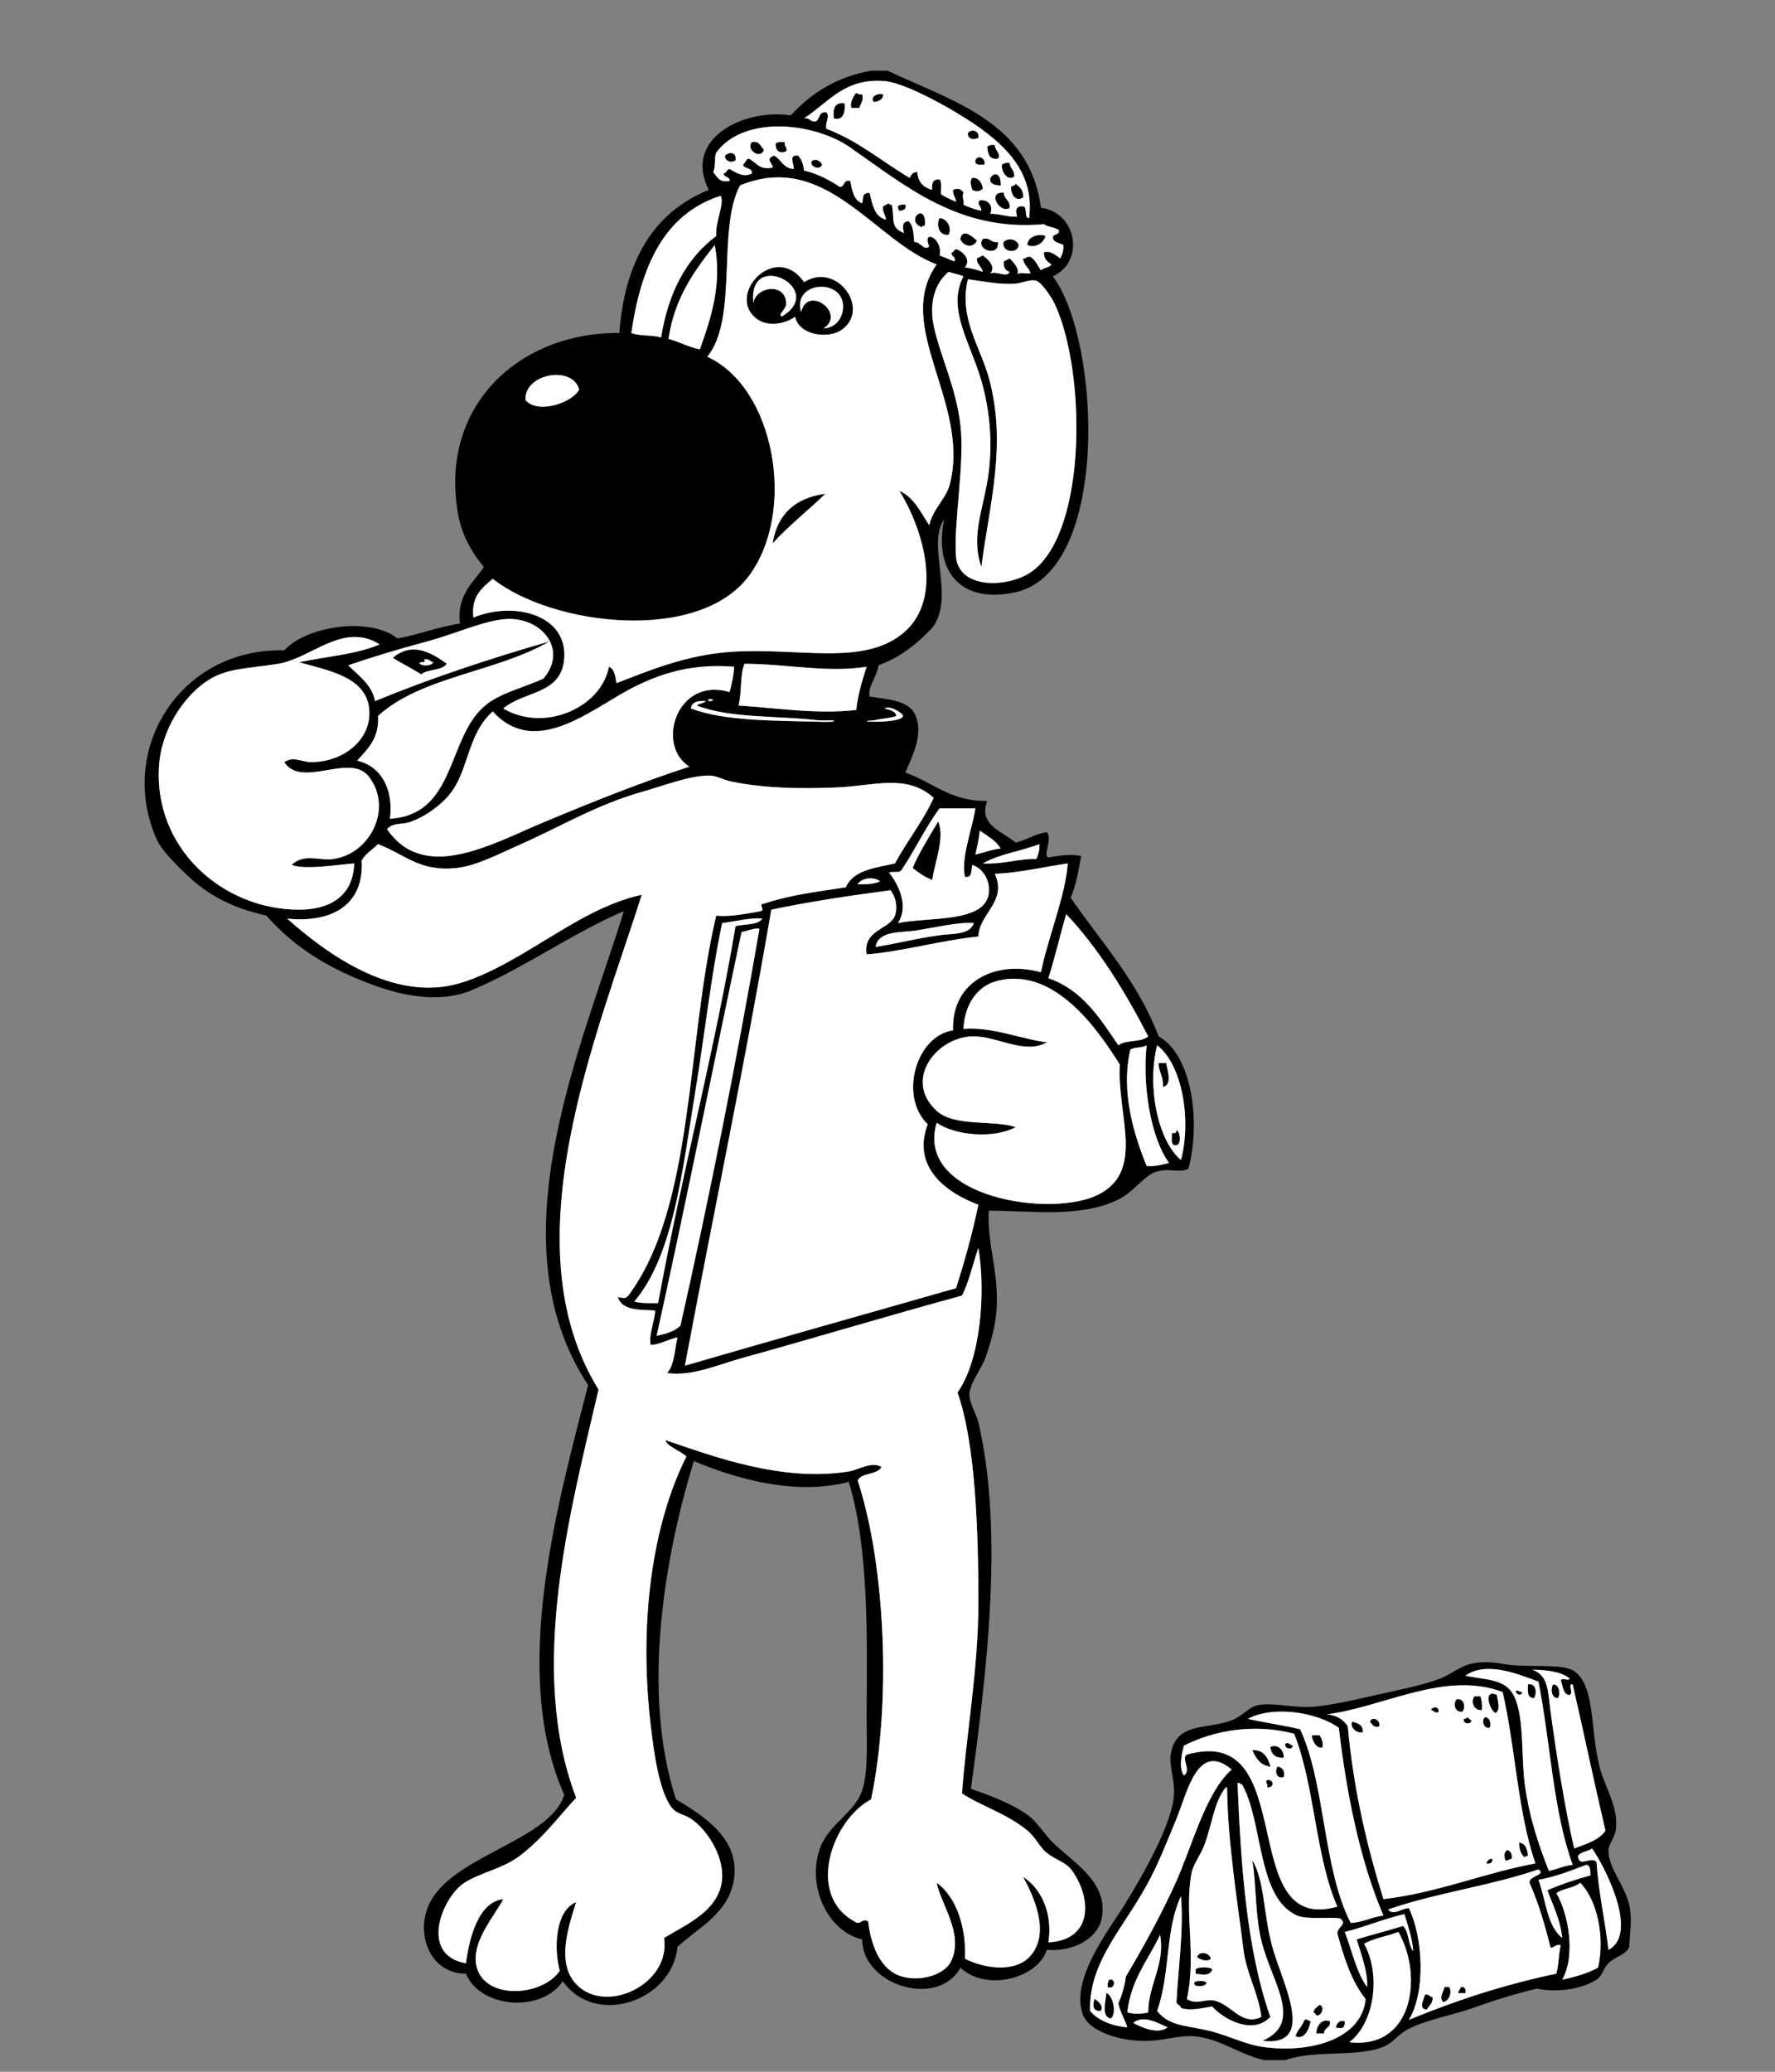 <?xml version="1.0" encoding="utf-8"?>
<!-- Generator: Adobe Illustrator 15.1.0, SVG Export Plug-In . SVG Version: 6.00 Build 0)  -->
<!DOCTYPE svg PUBLIC "-//W3C//DTD SVG 1.1//EN" "http://www.w3.org/Graphics/SVG/1.1/DTD/svg11.dtd">
<svg version="1.1" id="Lager_1" xmlns="http://www.w3.org/2000/svg" xmlns:xlink="http://www.w3.org/1999/xlink" x="0px" y="0px"
	 width="300px" height="350px" viewBox="0 0 300 350" enable-background="new 0 0 300 350" xml:space="preserve">
<rect x="0" y="0" width="300" height="350" fill="#808080" stroke="none"/>
<g id="XMLID_1_">
	<g>
		<path d="M275.37,321.85c0.52,2.341,0.13,4.03,0,7.051c-0.51,1.34-2.32,1.58-3.521,2.77c-0.93,0.91-0.939,2.07-2.02,2.771
			c-2.6,1.68-6.94,2.21-10.07,1.51c-3.81,0.91-7.34,2.03-10.819,3.27c-3.591,1.28-7.631,1.91-10.83,3.521
			c-1.841,0.93-2.63,2.359-4.28,3.029c-4.61,1.87-11.32,0.431-16.61,2.261c-1.18,0-2.35,0-3.529,0c-4.21-0.9-7.21-3.57-11.83-4.03
			c-2.141-0.21-4.681,0.59-7.301,0.76c-4.699,0.3-10.51-1.41-11.579-4.529c-2.04-5.94,4.39-14.11,7.05-18.381
			c2.52-4.05,7.59-12.699,8.31-17.88c0.48-3.52-1.13-5.7-0.26-8.56c1.35-4.391,6.02-3.26,10.08-4.78
			c1.689-0.63,2.899-2.189,4.27-2.52c2.431-0.57,5.82,0.359,8.82,0.26c2.96-0.11,7.39-1.12,11.33-2.021
			c3.71-0.84,7.95-1.649,10.82-2.77c1.97-0.771,3.399-2.12,5.29-2.521c3.02-0.64,5.13,0.12,7.05,0.261c4.16,0.3,8.54-0.21,10.319,1
			c3.58,2.449,2.69,9.84,4.28,16.12c0.91,3.6,3.22,6.71,2.771,10.569c-0.181,1.53-1.25,2.55-1.261,3.521
			C271.81,315.63,274.63,318.47,275.37,321.85z M271.85,329.4c5.36-2.811-0.939-14.591-2.77-17.12c-0.7,0.56-2.87,0.7-2.271,1.76
			c0.32,1.19,2.21-0.41,3.021,0.51C270.21,319.98,271.34,324.78,271.85,329.4z M270.09,332.42c1.22-5.26-0.2-11.53-3.02-14.35
			c-1.011,0.92-2.94,0.93-4.03,1.76c2.04,3.439,3.33,10.46,1,14.61C266.27,333.98,268.33,333.35,270.09,332.42z M266.06,312.28
			c2-0.771,4.181-1.36,5.29-3.021c-1.939-8.2-3.67-16.569-5.54-24.67c-1.06-0.3,0.48,1.75-0.76,1.76c-0.91-0.35-0.92-1.59-1.26-2.52
			c0.65-0.5,1.16,0.26,1.51-0.25c-1.41-1.18-3.76-1.44-6.29-1.51c2.681,1.029,2.57,3.43,3.021,6.8
			C263.02,296.22,264.45,305.34,266.06,312.28z M268.83,316.81c-0.08-0.76,0.04-1.72-0.76-1.76c-2.561,0.96-5.061,1.99-8.051,2.521
			c1.25,3.359,1.431,7.8,4.021,9.819c-0.35-3.17-1.57-5.47-2.51-8.06C263.81,318.34,266.27,317.52,268.83,316.81z M263.79,328.65
			c-0.89-0.37-1.51,0.81-1.76,0.25c-0.95-3.83-2.04-7.53-3.521-10.83c-0.109-1.221,2.94-1.301,1.51-2.261
			c-7.97,2.771-17.489,3.99-25.43,6.79c0.93,1.11,2.25-0.199,3.521-0.25c2.43,4.99,2.88,14.221,0,18.881
			c7.729-3.181,15.899-5.921,24.93-7.801C263.47,332.01,263.4,330.1,263.79,328.65z M265.81,315.05c-3.3-8.96-3.77-20.74-5.79-30.97
			c-3.46-1.24-8.72-3.51-12.34-1c2.86,0.67,6.25,0.479,7.811,2.77c2.279,3.36,1.51,10.521,2.26,15.86
			c0.82,5.82,2.56,10.62,4.03,14.35C263.21,315.81,264.26,315.18,265.81,315.05z M259.51,314.8c-2.979-8.51-3.38-19.609-5.54-28.95
			c-9.729-3.67-20.109,2.54-29.7,3.771c1.7,0.149,2.801,0.89,3.521,2.02c0.99,10.75,3.24,20.261,6.04,29.2
			C243.26,319.7,250.6,316.46,259.51,314.8z M237.11,325.37c1.08,0.939,0.84,3.189,1.76,4.28c-0.21-2.391-0.9-4.301-1.51-6.29
			c-3.54,0.83-6.58,2.149-10.07,3.02c1.22,3.15,1.94,6.79,3.77,9.32c0.181-2.47-1.05-5.65-1.76-8.061
			C231.85,326.83,234.56,326.18,237.11,325.37z M228.04,345.01c10.86,1.26,12.5-11.319,8.31-18.63c-1.869,0.73-4.18,1.03-5.79,2.01
			C233.53,333.76,232.17,341.95,228.04,345.01z M233.83,323.61c-3.96-9.141-6.26-20.67-7.55-31.721
			c-3.61-2.59-11.011-3.83-15.36-1.51c2.87,0.66,5.98,1.07,8.82,1.76c4.31,9.271,3.779,23.38,8.55,32.73
			C230.42,324.73,231.82,323.86,233.83,323.61z M230.81,337.71c-2.369-2.92-3.64-6.93-4.779-11.08c0.01-1.17,1.76-1.5,0.5-2.52
			c-1.721-0.32-5.61,0.239-7.3-0.5c-6.82-2.98-5.721-15.91-9.311-22.15c-0.32-0.02-0.35-0.33-0.76-0.25
			c0.57,14.05,1.55,28.13,5.54,39.521c-2.9,3.13-7.88,0.439-9.82-1.761c-1.57,0.23-3.689,0.83-5.28,0.25
			c-0.08-0.51-0.689-0.489-0.76-1.01c0.3-5.74,1.25-12.17,0.76-17.87c-2.72,5.771-1.729,12.84-4.029,19.38
			c2.29,2.96,5.739,2.33,10.319,3.78c2.351,0.74,5.091,1.94,7.301,2.27C221.47,347,230.17,344.48,230.81,337.71z M200.6,296.42
			c19.4-5.51,8,30.7,25.431,25.68c-3.721-8.449-3.82-20.52-7.3-29.199c-6.641-1.771-13.5-0.61-18.631,2.01
			c-0.39,1.399-0.909,3.79,0,5.04C201.45,299.04,199.54,297.04,200.6,296.42z M205.13,337.96c2.93,0.51,4.69,4.45,8.061,2.771
			c-0.5-4.091-2.521-7.271-3.021-11.33c-0.979-7.931-2.66-18.011-2.77-27.19c-0.011-0.15-0.04-0.3-0.25-0.25
			c-1.98,2.58-2.221,5.92-3.53,9.57c-0.65,1.819-1.97,3.39-2.26,5.029c-1.21,6.721,0.87,13.881-0.761,21.15
			C202.24,338.76,203.57,337.69,205.13,337.96z M208.16,298.94c-5.75-4.841-7.49,3.869-9.32,8.31c-1.42,3.44-2.79,6.9-4.28,9.82
			c-4.279,8.399-10.56,14.02-10.319,22.649c1.359,1.71,4.1,2.63,6.29,2.771c-0.24-0.92-1.311-2.8-1.511-4.03
			c0.57-1.36,1.061-2.8,1.261-4.53c2.84-4.8,5.67-9.85,8.31-15.609C201.47,312.04,203.67,302.97,208.16,298.94z M194.06,339.97
			c0.051-4.81,2.91-8.149,2.011-13.09c-1.99,4.22-4.92,7.51-5.54,13.09C191.9,340.34,193.18,340.2,194.06,339.97z M191.54,341.74
			c1.229,0.7,4.21,2.05,5.79,0.75C195.95,341.93,193.3,340.26,191.54,341.74z"/>
		<path fill="#FFFFFF" d="M269.08,312.28c1.83,2.529,8.13,14.31,2.77,17.12c-0.51-4.62-1.64-9.42-2.02-14.851
			c-0.811-0.92-2.7,0.681-3.021-0.51C266.21,312.98,268.38,312.84,269.08,312.28z"/>
		<path fill="#FFFFFF" d="M267.07,318.07c2.819,2.819,4.239,9.09,3.02,14.35c-1.76,0.93-3.82,1.561-6.05,2.021
			c2.33-4.15,1.04-11.171-1-14.61C264.13,319,266.06,318.99,267.07,318.07z"/>
		<path fill="#FFFFFF" d="M271.35,309.26c-1.109,1.66-3.29,2.25-5.29,3.021c-1.609-6.94-3.04-16.061-4.029-23.41
			c-0.45-3.37-0.34-5.771-3.021-6.8c2.53,0.069,4.88,0.33,6.29,1.51c-0.35,0.51-0.859-0.25-1.51,0.25c0.34,0.93,0.35,2.17,1.26,2.52
			c1.24-0.01-0.3-2.06,0.76-1.76C267.68,292.69,269.41,301.06,271.35,309.26z M263.29,286.85c0.46-0.64,0.24-2.279-0.76-2.26
			C262.03,285.27,262.25,286.92,263.29,286.85z"/>
		<path fill="#FFFFFF" d="M268.07,315.05c0.8,0.04,0.68,1,0.76,1.76c-2.561,0.71-5.021,1.53-7.3,2.521
			c0.939,2.59,2.16,4.89,2.51,8.06c-2.59-2.02-2.771-6.46-4.021-9.819C263.01,317.04,265.51,316.01,268.07,315.05z"/>
		<path fill="#FFFFFF" d="M262.03,328.9c0.25,0.56,0.87-0.62,1.76-0.25c-0.39,1.449-0.32,3.359-0.75,4.779
			c-9.03,1.88-17.2,4.62-24.93,7.801c2.88-4.66,2.43-13.891,0-18.881c-1.271,0.051-2.591,1.36-3.521,0.25
			c7.94-2.8,17.46-4.02,25.43-6.79c1.431,0.96-1.619,1.04-1.51,2.261C259.99,321.37,261.08,325.07,262.03,328.9z M247.68,336.7
			c0.07-0.66-0.09-1.08-0.75-1c-0.14,0.37-0.38,0.63-0.51,1C246.84,336.7,247.26,336.7,247.68,336.7z M243.9,338.21
			c0.989-0.12,1.56-1.66,1.01-2.51c-0.25,0-0.5,0-0.75,0C244.02,336.46,243.22,337.4,243.9,338.21z M241.13,339.47
			c0.39-0.62,0.99-1.02,1.01-2.01c-0.479-0.11-0.63-0.54-1.26-0.51C240.73,337.63,239.65,339.4,241.13,339.47z"/>
		<path d="M262.53,284.59c1-0.02,1.22,1.62,0.76,2.26C262.25,286.92,262.03,285.27,262.53,284.59z"/>
		<path fill="#FFFFFF" d="M260.02,284.08c2.021,10.229,2.49,22.01,5.79,30.97c-1.55,0.13-2.6,0.76-4.029,1.01
			c-1.471-3.729-3.21-8.529-4.03-14.35c-0.75-5.34,0.02-12.5-2.26-15.86c-1.561-2.29-4.95-2.1-7.811-2.77
			C251.3,280.57,256.56,282.84,260.02,284.08z M259.26,286.85c0.53-0.77,0.351-2.58-1.01-2.26
			C258.21,285.72,258.13,286.89,259.26,286.85z M257.25,285.85c-0.48,0.051-0.56-0.29-1.01-0.25
			C256.17,286.33,257.22,286.56,257.25,285.85z"/>
		<path d="M258.25,284.59c1.36-0.32,1.54,1.49,1.01,2.26C258.13,286.89,258.21,285.72,258.25,284.59z"/>
		<path d="M258.25,313.54c-0.29-0.04-0.44,0.06-0.5,0.25c-0.73-0.44-0.96-1.39-1.01-2.51C257.87,311.41,258.14,312.4,258.25,313.54z
			"/>
		<path d="M256.24,285.6c0.45-0.04,0.529,0.301,1.01,0.25C257.22,286.56,256.17,286.33,256.24,285.6z"/>
		<path fill="#FFFFFF" d="M253.97,285.85c2.16,9.341,2.561,20.44,5.54,28.95c-8.91,1.66-16.25,4.9-25.68,6.04
			c-2.8-8.939-5.05-18.45-6.04-29.2c-0.72-1.13-1.82-1.87-3.521-2.02C233.86,288.39,244.24,282.18,253.97,285.85z M257.75,313.79
			c0.06-0.19,0.21-0.29,0.5-0.25c-0.11-1.14-0.38-2.13-1.51-2.26C256.79,312.4,257.02,313.35,257.75,313.79z M255.49,314.04
			c0.13-0.89-0.221-1.29-0.76-1.51c-0.511,0.489-0.591,1.02-0.25,1.77C254.95,314.35,255.03,314.01,255.49,314.04z M252.72,289.37
			c0.95-0.42,0.36-2.15,0.25-3.021C250.64,285.29,251.75,288.79,252.72,289.37z M251.21,314.8c0.65,0.07,1.08-0.09,1-0.76
			C251.58,314,251.42,314.43,251.21,314.8z M251.71,291.89c0.38-0.449,0.14-1.819-0.76-1.76
			C250.41,290.75,250.77,291.99,251.71,291.89z M250.45,288.87c0.08-0.92-0.04-1.64-0.25-2.271c-0.34,0-0.67,0-1.01,0
			C248.54,287.57,249.18,289.02,250.45,288.87z M247.43,290.38c-0.239,0.92,1.24,1,1.261,0.25c-0.36-0.06-0.431-0.41-0.761-0.5
			C247.88,290.32,247.72,290.42,247.43,290.38z M247.18,289.12c0.561-0.74,0.24-2.3-1.01-2.01
			C245.61,287.85,245.92,289.4,247.18,289.12z M241.89,288.87c0.521,0.14,0.811,0.72,1.261,0.25
			C243.15,288.25,242.14,288.3,241.89,288.87z M233.08,291.64c0.3-1.08-1.24-1.76-1.51-0.76
			C231.96,291.25,232.07,291.9,233.08,291.64z M230.31,292.64c0.091-1.26-0.829-1.52-1.76-1.76
			C228.16,291.58,229,292.84,230.31,292.64z"/>
		<path d="M254.73,312.53c0.539,0.22,0.89,0.62,0.76,1.51c-0.46-0.03-0.54,0.31-1.01,0.26
			C254.14,313.55,254.22,313.02,254.73,312.53z"/>
		<path d="M252.97,286.35c0.11,0.87,0.7,2.601-0.25,3.021C251.75,288.79,250.64,285.29,252.97,286.35z"/>
		<path d="M252.21,314.04c0.08,0.67-0.35,0.83-1,0.76C251.42,314.43,251.58,314,252.21,314.04z"/>
		<path d="M250.95,290.13c0.899-0.06,1.14,1.311,0.76,1.76C250.77,291.99,250.41,290.75,250.95,290.13z"/>
		<path d="M250.2,286.6c0.21,0.631,0.33,1.351,0.25,2.271c-1.271,0.149-1.91-1.3-1.26-2.271C249.53,286.6,249.86,286.6,250.2,286.6z
			"/>
		<path d="M248.69,290.63c-0.021,0.75-1.5,0.67-1.261-0.25c0.29,0.04,0.45-0.06,0.5-0.25C248.26,290.22,248.33,290.57,248.69,290.63
			z"/>
		<path d="M246.93,335.7c0.66-0.08,0.82,0.34,0.75,1c-0.42,0-0.84,0-1.26,0C246.55,336.33,246.79,336.07,246.93,335.7z"/>
		<path d="M246.17,287.11c1.25-0.29,1.57,1.27,1.01,2.01C245.92,289.4,245.61,287.85,246.17,287.11z"/>
		<path d="M244.91,335.7c0.55,0.85-0.021,2.39-1.01,2.51c-0.681-0.81,0.119-1.75,0.26-2.51C244.41,335.7,244.66,335.7,244.91,335.7z
			"/>
		<path d="M243.15,289.12c-0.45,0.47-0.74-0.11-1.261-0.25C242.14,288.3,243.15,288.25,243.15,289.12z"/>
		<path d="M242.14,337.46c-0.02,0.99-0.62,1.39-1.01,2.01c-1.479-0.069-0.399-1.84-0.25-2.52
			C241.51,336.92,241.66,337.35,242.14,337.46z"/>
		<path fill="#FFFFFF" d="M238.87,329.65c-0.92-1.091-0.68-3.341-1.76-4.28c-2.551,0.81-5.261,1.46-7.811,2.27
			c0.71,2.41,1.94,5.591,1.76,8.061c-1.829-2.53-2.55-6.17-3.77-9.32c3.49-0.87,6.53-2.189,10.07-3.02
			C237.97,325.35,238.66,327.26,238.87,329.65z"/>
		<path fill="#FFFFFF" d="M236.35,326.38c4.19,7.311,2.551,19.89-8.31,18.63c4.13-3.06,5.49-11.25,2.52-16.62
			C232.17,327.41,234.48,327.11,236.35,326.38z"/>
		<path d="M231.57,290.88c0.27-1,1.81-0.32,1.51,0.76C232.07,291.9,231.96,291.25,231.57,290.88z"/>
		<path d="M228.55,290.88c0.931,0.24,1.851,0.5,1.76,1.76C229,292.84,228.16,291.58,228.55,290.88z"/>
		<path fill="#FFFFFF" d="M226.28,291.89c1.29,11.051,3.59,22.58,7.55,31.721c-2.01,0.25-3.41,1.12-5.54,1.26
			c-4.771-9.351-4.24-23.46-8.55-32.73c-2.84-0.689-5.95-1.1-8.82-1.76C215.27,288.06,222.67,289.3,226.28,291.89z M223.51,295.16
			c0.15-0.98-0.22-1.46-0.5-2.01c-0.42,0-0.84,0-1.26,0C221.78,294.31,222.75,295.54,223.51,295.16z"/>
		<path fill="#FFFFFF" d="M226.03,326.63c1.14,4.15,2.41,8.16,4.779,11.08c-0.64,6.771-9.34,9.29-17.619,8.06
			c-2.21-0.329-4.95-1.529-7.301-2.27c-4.58-1.45-8.029-0.82-10.319-3.78c2.3-6.54,1.31-13.609,4.029-19.38
			c0.49,5.7-0.46,12.13-0.76,17.87c0.07,0.521,0.68,0.5,0.76,1.01c1.591,0.58,3.71-0.02,5.28-0.25c1.94,2.2,6.92,4.891,9.82,1.761
			c-3.99-11.391-4.97-25.471-5.54-39.521c0.41-0.08,0.439,0.23,0.76,0.25c3.59,6.24,2.49,19.17,9.311,22.15
			c1.689,0.739,5.579,0.18,7.3,0.5C227.79,325.13,226.04,325.46,226.03,326.63z M227.29,341.49c-1.07-0.23-1.271,0.41-1.51,1
			C226.77,342.73,227.28,342.73,227.29,341.49z M223.76,343.5c0.01-1,1.141-0.88,1.01-2.01c-1.189-0.5-2.25,0.58-2.27,2.01
			C222.92,343.5,223.34,343.5,223.76,343.5z M222.5,340.48c0.9,0.119,1.44-1.561,0.51-1.761c-0.39,0.36-0.88,0.63-1.01,1.25
			C222.28,340.03,222.39,340.25,222.5,340.48z M221.5,341.49c-0.34-0.08-0.48-0.36-1.01-0.26c-0.34,1.09-1.2,1.659-1.51,2.77
			C220.46,344.6,221.21,342.85,221.5,341.49z M213.44,344.76c9.279,1.03,3.13-9.97,1.51-16.109c-1.46-5.57-1.23-10.771-3.271-14.351
			c0.65,3.9,0.46,7.9,1.261,12.33C214.3,334.16,220.82,341.49,213.44,344.76z"/>
		<path d="M225.78,342.49c0.239-0.59,0.439-1.23,1.51-1C227.28,342.73,226.77,342.73,225.78,342.49z"/>
		<path d="M224.77,341.49c0.131,1.13-1,1.01-1.01,2.01c-0.42,0-0.84,0-1.26,0C222.52,342.07,223.58,340.99,224.77,341.49z"/>
		<path fill="#FFFFFF" d="M226.03,322.1C208.6,327.12,220,290.91,200.6,296.42c-1.06,0.62,0.851,2.62-0.5,3.53
			c-0.909-1.25-0.39-3.641,0-5.04c5.131-2.62,11.99-3.78,18.631-2.01C222.21,301.58,222.31,313.65,226.03,322.1z M217.22,294.66
			c-0.1,0.78,1.21,1.02,1.261,0.25C217.95,294.77,217.66,294.19,217.22,294.66z M216.97,300.2c0.21-1.141-0.279-1.57-1.01-1.76
			C215.45,299.07,215.67,300.59,216.97,300.2z M214.7,295.16c0.2,1.14,0.819,1.87,2.27,1.76
			C216.96,295.54,215.88,294.61,214.7,295.16z M214.2,301.96c1.17,0,1.17-1.25,0-1.26C213.72,301.18,214.35,301.16,214.2,301.96z
			 M211.68,295.67c0.59,1.34,1.32,2.54,3.021,2.771C214.27,296.94,213.64,295.63,211.68,295.67z"/>
		<path d="M223.01,293.15c0.28,0.55,0.65,1.029,0.5,2.01c-0.76,0.38-1.729-0.851-1.76-2.01
			C222.17,293.15,222.59,293.15,223.01,293.15z"/>
		<path d="M223.01,338.72c0.931,0.2,0.391,1.88-0.51,1.761c-0.11-0.23-0.22-0.45-0.5-0.511
			C222.13,339.35,222.62,339.08,223.01,338.72z"/>
		<path d="M220.49,341.23c0.529-0.101,0.67,0.18,1.01,0.26c-0.29,1.359-1.04,3.109-2.52,2.51
			C219.29,342.89,220.15,342.32,220.49,341.23z"/>
		<path d="M218.48,294.91c-0.051,0.77-1.36,0.53-1.261-0.25C217.66,294.19,217.95,294.77,218.48,294.91z"/>
		<path d="M215.96,298.44c0.73,0.189,1.22,0.619,1.01,1.76C215.67,300.59,215.45,299.07,215.96,298.44z"/>
		<path d="M216.97,296.92c-1.45,0.11-2.069-0.62-2.27-1.76C215.88,294.61,216.96,295.54,216.97,296.92z"/>
		<path d="M214.95,328.65c1.62,6.14,7.77,17.14-1.51,16.109c7.38-3.27,0.859-10.6-0.5-18.13c-0.801-4.43-0.61-8.43-1.261-12.33
			C213.72,317.88,213.49,323.08,214.95,328.65z"/>
		<path d="M214.2,300.7c1.17,0.01,1.17,1.26,0,1.26C214.35,301.16,213.72,301.18,214.2,300.7z"/>
		<path d="M214.7,298.44c-1.7-0.23-2.431-1.431-3.021-2.771C213.64,295.63,214.27,296.94,214.7,298.44z"/>
		<path fill="#FFFFFF" d="M213.19,340.73c-3.37,1.68-5.131-2.261-8.061-2.771c-1.56-0.27-2.89,0.8-4.53-0.25
			c1.631-7.27-0.449-14.43,0.761-21.15c0.29-1.64,1.609-3.21,2.26-5.029c1.31-3.65,1.55-6.99,3.53-9.57
			c0.21-0.05,0.239,0.1,0.25,0.25c0.109,9.18,1.79,19.26,2.77,27.19C210.67,333.46,212.69,336.64,213.19,340.73z M202.36,330.66
			c0.489,0.35,1.63,0.82,2.27,0.25C204.47,329.91,202.6,329.5,202.36,330.66z M201.86,334.94c-0.17,0.909,2.13,0.64,2.02,0
			C203.51,334.57,202.23,334.57,201.86,334.94z M202.11,333.43c1.18,0.13,2.39,0.431,2.77-0.76c-0.51-0.39-2.25-0.39-2.77,0
			C202.11,332.93,202.11,333.18,202.11,333.43z"/>
		<path fill="#FFFFFF" d="M198.84,307.25c1.83-4.44,3.57-13.15,9.32-8.31c-4.49,4.029-6.69,13.1-9.57,19.38
			c-2.64,5.76-5.47,10.81-8.31,15.609c-0.2,1.73-0.69,3.17-1.261,4.53c0.2,1.23,1.271,3.11,1.511,4.03
			c-2.19-0.141-4.931-1.061-6.29-2.771c-0.24-8.63,6.04-14.25,10.319-22.649C196.05,314.15,197.42,310.69,198.84,307.25z
			 M187.76,340.98c0.99-0.891,0.32-3.83-0.75-4.28C186.92,338.02,186.09,340.77,187.76,340.98z M187.26,335.7
			c1.19,0.42,1.391-1.45,0.25-1.26C187.3,334.73,187.18,335.11,187.26,335.7z M186,339.72c0.6-0.779-0.4-1.649-1.01-2.01
			C184.76,338.69,184.61,339.78,186,339.72z"/>
		<path d="M204.63,330.91c-0.64,0.57-1.78,0.1-2.27-0.25C202.6,329.5,204.47,329.91,204.63,330.91z"/>
		<path d="M203.88,334.94c0.11,0.64-2.189,0.909-2.02,0C202.23,334.57,203.51,334.57,203.88,334.94z"/>
		<path d="M204.88,332.67c-0.38,1.19-1.59,0.89-2.77,0.76c0-0.25,0-0.5,0-0.76C202.63,332.28,204.37,332.28,204.88,332.67z"/>
		<path d="M195.82,175.08c5.71,3.17,7.14,14.58,5.029,22.4c-1.75,0.729-3.29-0.23-5.529,0.51c-1.87,0.609-3.79,3.37-6.051,4.529
			c-6.439,3.301-14.8,2.021-22.149,2.011c-0.34,5.91,1.899,10.7,1.26,17.37c-0.24,2.479-1,5.09-1.76,7.3
			c-0.67,1.939-2.68,4.41-2.771,6.3c-0.08,1.45,1.16,3.3,1.511,4.78c4.38,18.66,1.319,42.87-1.261,61.93
			c3.021,1.01,7.4,2.64,10.07,4.79c1.1,0.88,2.63,3.17,3.771,4.28c3.67,3.54,9.29,6.68,8.31,12.58c-0.61,3.699-4.91,5.909-9.31,5.54
			c-1.641,4.939-10.33,7.06-14.61,3.02c-3.771,6.89-16.57,3.05-16.61-4.78c-6-1.38-9.48-9.34-7.05-15.609
			c1.53-3.96,5.85-5.87,7.05-9.57c1.12-3.46,0.72-8.67,0.75-13.09c0.09-12.62,0.38-27.95-3.02-39.021
			c-8.95,2.341-18.99-0.479-26.18-3.52c-4.85,15.79-8.97,38.97-3.02,57.14c4.9,2.95,10.72,6.69,9.82,13.351
			c-0.79,5.83-5.83,8.16-9.57,11.58c-0.87,9.17-13.92,13.619-19.38,5.79c-3.56,5.38-13.93,4.63-16.37-1.261
			c-6.03,0.021-8.52-6.62-6.29-11.58c3.78-8.43,20.4-10.739,22.91-18.63c-9.24-20.72-1.05-49.38,4.03-69.229
			c-16.08-24.32-0.93-57.41,6.04-80.06c-8.68,3.69-16.85,9.62-25.68,13.34c-5.09,2.15-11.16,1.12-16.36-0.75
			c-7.92-2.86-13.64-6.49-18.38-11.84c-5.78-1.32-9.71-3.35-13.35-6.79c-1.98-1.89-4.39-4.23-5.28-6.3
			c-6.57-15.18,4.2-32.16,21.65-31.72c3.76-4.16,14.57-5.72,19.13-2.01c3.71-0.66,6.78-1.96,10.58-2.52
			c-0.66-5.03,2.7-7.35,4.02-9.57c-2.02-2.4-3.65-5.29-4.28-8.56c-3.49-18.3,9.96-31.09,27.19-30.96
			c0.91-12.19,5.79-20.4,15.11-24.17c-4.41-8.75,6-13.78,13.85-12.59c3.38-3.66,7.61-6.48,13.59-7.55c0.92,0,1.85,0,2.77,0
			c11.12,5.24,24.04,8.69,25.93,23.16c6.011,0.72,7.551,9.08,2.011,11.58c8.1,10.74,9.77,49.75-6.29,53.37
			c-8.71,1.97-13.96-2.98-12.08-12.33c-3.03,4.38,1.949,13.23-2.021,18.37c-2.51,2.61-5.3,4.94-9.06,6.3
			c-0.23,1.87-1.89,3.64-1.51,5.28c2.67,0.46,6.72,0.5,7.8,3.28c1.27,3.22-0.58,6.81-1.761,9.56c4.82,1.73,7.721,4.93,13.851,4.79
			c-1.62,4.1,2.649,5.18,4.78,7.05c1.909-0.44,3.229-1.47,5.29-1.77c1.02,1.26-0.761,3.84,0.25,4.28c1.93-0.34,3.729-0.61,5.54-0.25
			c-0.461,2.48-0.87,5.01-1.771,7.05C186.17,159.22,192.32,165.82,195.82,175.08z M199.6,195.97c1.811-6.81,0.2-16.17-4.029-19.38
			C193.87,183.32,195.55,192.53,199.6,195.97z M193.8,196.98c1.55,0.119,2.61-0.25,3.78-0.511c-3.28-4.56-4.49-13.64-3.78-19.88
			c-0.68,0.49-2.1,0.24-2.76,0.75C189.38,184.54,191.72,191.86,193.8,196.98z M189.02,176.59c1.2-0.99,3.931-0.439,5.04-1.51
			c-3.92-7.58-8.29-14.72-13.85-20.65c-1.06,3.55-1.9,7.33-3.02,10.83C182.94,167.22,185.89,172,189.02,176.59z M185.75,201.76
			c7.8-4.08,3.01-13.359,3.52-21.899c-3.51-5.62-11.06-16.8-20.89-14.101c-3.22,0.88-5.36,3.96-5.54,8.06
			c4.8-0.42,10.12,1.83,14.101,2.26c-3.761,2.189-8.511-1.12-12.591-1c-6.109,0.17-11.72,7.4-6.04,12.58
			c3.051,2.79,9.69,1.47,13.341,2.77c-3.761,2-10.28,1.4-13.341-0.75C154.56,202.32,177.84,205.9,185.75,201.76z M177.19,328.14
			c7.529-0.399,7.359-7.37,4.029-12.08c-1.069-1.51-2.729-1.79-4.279-3.02c-1.23-0.98-1.95-2.69-3.28-3.78
			c-3.641-2.979-8.22-4.31-11.07-6.29c0.69-9.689,2.771-21.069,2.771-32.229c0-11.99-0.48-26.91-3.53-35.49
			c3.77-5.26,4.86-16.49,3.53-24.43c-0.94,2.68-1.551,5.67-2.771,8.06c-12.41,3.37-25.08,7.21-37.26,10.57
			c-4.1,1.13-8.29,3.09-12.59,2.52c1.25-1.35,1.28-3.92,1.76-6.04c-1.46,0.311-3.48,1.38-4.53,1.261c-0.39-1.62,0.67-3.83,0.76-5.79
			c-2.37-0.181-5.56,0.13-6.3-2.271c0.95,0.13,1.18,0.36,1.76-0.25c11.2-14.96,9.75-42.6,14.86-64.2c2.19,0.27,5.24-0.34,7.55-0.75
			c0.79-0.33-0.55-1.2,0.5-1.26c4.57-1.52,8.82-1.99,13.85-2.77c1.23-2.88,4.93-3.29,8.31-4.03c2.05-3.82,4.7-7.04,6.54-11.08
			c-4.5-4.11-10.08-2.03-16.36-1.76c-5.88,0.26-12.33,0.16-17.88-1.01c-1.4-0.29-2.44-1.01-3.77-1c-3.29,0.02-7.59,1.71-11.33,2.77
			c-7.59,2.15-13.62,5.81-20.39,8.81c-3.71,1.64-7.49,3.65-10.83,4.03c-6.25,0.7-8.62-2.18-13.34-4.03
			c-0.93,0.92-2.11,1.58-2.77,2.77c0.44,7.76-5.35,10.57-12.59,9.82c6.09,5.41,17.84,14.47,29.46,10.82
			c10.53-3.31,19.7-12.53,30.46-14.85c-7.31,23.19-22.62,58.87-7.3,83.58c-4.75,20.51-12.07,47.279-3.78,68.979
			c-2.94,3.11-5.46,6.7-9.56,9.82c-2.87,2.18-6.49,2.74-9.32,4.53c-3.71,2.35-7.77,12.22,0.25,13.6c0.54-4.18,2.08-10.38,6.3-10.83
			c-1.33,2.73-6.02,7.76-4.28,12.09c1.97,4.91,10.98,4.23,13.84,0c-1.05-3.81-0.75-10.17,2.77-11.59
			c-1.42,4.46-3.32,10.311,0,13.851c4.98,5.29,16.05,0,14.86-7.801c3.73-2.279,9.46-4.63,9.81-10.069
			c0.25-3.811-2.56-8.28-5.28-10.07c-1.29-0.85-2.57-0.75-3.53-2.27c-1.92-3.051-2.71-8.811-3.27-13.591
			c-2.03-17.31,0.28-33.899,6.04-45.319c-0.96-0.971-3.41-1.78-3.52-2.771c8.08,2.73,19.63,7.101,30.96,5.29
			c1.64-0.26,3.9-1.78,5.54-0.76c-0.71,1.38-3.31,0.89-4.03,2.27c4.8,14.721,5.62,37.91,2.27,53.87
			c-6.62,3.54-11.08,16.181-2.77,20.65c0.91,0.78,1.3-0.73,2.27,0c0.41,3.46,1.68,7.27,4.53,8.81c3.13,1.69,8.34,0.561,9.57-2.27
			c2-4.62-1.76-9.34-2.521-13.09c3.36,2.38,5.04,7.67,4.78,12.84c3.561,1.76,8.601,2.33,11.08-0.5c3.45-3.95,0.42-10.29-1.26-13.34
			C175.95,319.01,177.97,323.19,177.19,328.14z M179.2,43.66c0.27-0.65,0.609-1.24,0.51-2.27c-0.63-0.38-1.66-0.36-1.77-1.26
			c0.05-0.71,1.199-0.31,1.01-1.25c-0.66-0.52-1.851-0.5-2.521-1.01c-14.3,1.36-23.569-6.62-32.22-12.59
			c-5.95-4.53-18.32-6.05-23.16,0.5c-0.36,0.91-0.06,2.47-0.51,3.28c0.65,0.77,1,1.85,2.77,1.51c0.07-0.82-0.97-0.54-1-1.26
			c0.51-0.08,0.49-0.68,1-0.76c0.98,0.54,2.28,1.51,3.78,0.76c0.1-1.11-1.36-0.66-1.51-1.51c0.44-0.23,0.42-0.93,1.01-1.01
			c1.4,0.82,1.86,2,4.02,1.51c0.13-0.52-1.45-1.49,0.26-2.01c1.16,0.68,1.53,2.15,3.27,2.26c0.06-0.98-0.9-2.44,0.75-2.26
			c0.57,0.61,0.91,1.44,1.01,2.52c2.37,0.56,4.27,1.6,6.04,2.76c0.92,0,0.54-1.31,1.77-1c0.32,1.6,0.58,3.27,2.01,3.77
			c0.27-0.77-0.2-1.74,1.26-1.76c0.48,1.95,0.81,4.06,2.77,4.53c-0.07-0.86-0.64-1.21-0.51-2.26c0.38-0.13,0.64-0.38,1.01-0.51
			c0.06,0.2,0.21,0.3,0.5,0.26c0.48,2.7-0.3,3.76,2.02,4.78c-0.189-0.94-0.399-1.88,0.75-2.02c0.881,0.64,0.86,2.17,1.011,3.53
			c1.029-0.1,1.62,1.55,2.52,0.75c-1.319-3.06,2.38-1.43,1.76,1.52c0.83,0.34,1.69,0.66,2.521,1c0.27-0.94-0.63-0.72-0.5-1.51
			c0.5,0,0.31-0.69,1-0.5c1.11,0.55,2.28,1.77,1.26,3.02c1.101,0.16,2.101,0.42,3.021,0.75c-0.17-0.91-1.021-1.16-1.011-2.26
			c0.381-0.13,0.641-0.37,1.011-0.5c0.93,0.63,2.25,1.93,1.26,3.02c1.33-0.4,2.84,0.81,3.27-0.26c-0.739-0.18-1.06-0.78-1-1.76
			c0.37-0.13,0.63-0.37,1-0.5c0.88,0.85,1.74,1.88,1.261,2.77c0.27-0.57,1.58-0.1,2.27-0.25c-0.229-1.03-1.189-1.33-1.26-2.52
			c0.609,0.1,0.55-0.46,1.26-0.25c0.84,0.5,1.21,1.47,1.76,2.26c0.42-0.5,1.45-0.4,1.761-1c-0.65-0.44-1.271-0.91-1.261-2.02
			C177.43,42.23,178.43,43.11,179.2,43.66z M175.93,164.25c1.261-6.05,4.19-13.09,4.53-18.38c-4.11,0.59-7.86,1.54-12.33,1.76
			c2.18,4.66-2.689,6.75-2.77,10.58c-6.46,0.67-13.03,2.58-18.89,3.02c-0.65-4.19,3.89-4.17,4.79-6.55
			c0.431-1.14,0.29-2.94-0.76-4.28c-6.9,0.91-13.69,1.92-20.14,3.28c-4.42,25.86-9.72,51.04-14.6,77.03
			c15.21-4.43,30.55-8.72,45.82-13.09c1.45-4.51,2.75-9.17,3.78-14.101c-5.16-1.89-11.37-6.189-8.561-13.59
			c-4.92-4.67-1.97-15,4.28-15.86C160.79,165.8,168.23,162.13,175.93,164.25z M174.42,96.53c9.39-6.78,9.16-34.02,3.78-45.32
			c-0.48-0.99-2.12-3.46-3.03-3.77c-0.99-0.35-2.59,0.46-3.77,0.5c-2.891,0.1-4.54-0.32-7.811-0.76
			c-1.59,6.44,2.07,11.36,3.53,16.62c3.1,11.17,0.14,21.24-1.26,31.97c-1.9-5.49,0.5-9.93,1.26-16.11
			c0.67-5.45,0.05-10.83-1.26-15.36c-1.87-6.44-5.891-12.18-3.021-17.62c-0.77-0.33-1.71-0.47-2.52-0.76
			c-2.32,1.92-3.301,5.27-2.521,9.07c1.05,5.05,3.79,10.36,4.53,16.87c0.75,6.5-1.19,16.63-0.75,22.15
			C162.02,99.64,170.52,99.34,174.42,96.53z M175.17,145.12c0.28-0.74,0.57-1.45,0.51-2.52c-3.489,1.33-6.5,1.57-9.569,3.27
			C169.87,146.02,172.05,145.03,175.17,145.12z M173.92,36.86c1-7.34-3.65-12.01-8.82-15.61c-3.689-2.57-11.88-7.24-15.6-7.55
			c-6.83-0.57-9.59,3.74-13.6,6.29c1-0.16,1.01,0.67,2.02,0.51c0.65-0.44,0.46-1.72,1.76-1.51c0.66,0.78-0.27,1.59,0,2.77
			c5.42,2.05,9.38,5.55,14.1,8.3c0.2-0.55,0.5-1,1.25-1c0.12,1.72,1.069,2.63,2.52,3.02c-0.109-1.12,0.141-1.88,1.26-1.76
			c0.45,0.47,0.181,1.66,0.25,2.51c0.78,0.48,1.631,0.89,2.521,1.26c-0.04-0.8-0.57-1.11-0.5-2.01c0.729-0.33,1.439-0.21,1.76,0.5
			c-0.35,0.76,0.12,0.9,0,2.02c0.95,0.39,1.88,0.8,3.021,1c0.04-0.77-0.891-1.13-0.25-1.76c1.569-0.19,2.29,1.11,1.76,2.27
			c1.67,0,2.81,0.55,4.53,0.5c-0.261-1.02-0.33-1.81,1.01-1.76C173.74,35.02,173,36.77,173.92,36.86z M167.12,150.91
			c0.25-2.05-0.86-4.13-2.771-4.79c-0.25,0.84,0.061,2.24-1.26,2.02c-0.72-3.19,1.22-7.99,1.76-11.58c-2.01,0-4.02,0-6.04,0
			c-2.439,3.26-4.22,7.19-6.54,10.57c-0.76,0.33-0.88,0.07-2.02,0.25c1.46,1.85,3.48,5.6,1.51,8.56
			C156.93,154.88,166.49,155.96,167.12,150.91z M169.13,143.35c-0.81-1.36-2.24-2.12-3.52-3.02c-0.17,1.43-0.46,2.73-0.761,4.03
			C166.3,144.05,167.54,143.52,169.13,143.35z M164.6,155.94c-2.72-0.19-6.39,0.73-9.819,1.26c-2.521,0.39-6.35-0.03-6.79,2.77
			c3.64-0.57,7.29-1.52,11.069-2.01C160.93,157.71,163.92,157.97,164.6,155.94z M160.57,81.67c3.39-13.7-9.65-26.56-2.261-37
			c-10.53-3.92-18.729-19.31-33.229-13.35c-3.95,7.35-0.25,22.5-5.54,28.95c11.4,5.17,15.16,26.1,7.05,37.01
			c-8.52,11.46-33.23,8.45-43.31,0.51c-1.75,1.51-3.68,2.86-3.27,6.54c6.84-2.81,15.82-0.5,15.36,6.8
			c-0.4,6.25-6.63,5.49-10.32,8.56c6.97,4.11,16.56-0.14,17.87-7.05c0.95,0.4,1.08,1.61,1.26,2.77c5.09-1.93,11.6-4.77,19.38-5.29
			c11.57-0.77,22.46,2.5,29.209-3.27c6.79-5.8,3.221-17.53-0.76-23.92c2.5,1.11,3.601,3.62,5.04,5.79
			C157.8,85.71,159.92,84.3,160.57,81.67z M147.73,121.7c-4.78,0.24,5.94,0.66,4.79-1c-0.609-0.58-2.18-1.51-3.02-1.01
			c0.84,0.24,1.82,0.36,2.01,1.26C150.41,121.36,148.94,121.39,147.73,121.7z M148.74,148.89c-0.96-0.86-3.29-0.56-3.78,0.51
			C146.42,149.43,147.77,149.35,148.74,148.89z M144.71,119.94c0.31-2.71,1.03-5.02,1.76-7.3c-6.61,1.07-13.59-0.49-20.64-0.5
			c-0.79,1.89-0.43,4.93-1.01,7.05C131.15,119.59,138.05,120.71,144.71,119.94z M140.94,121.7c-0.84,0-1.68,0-2.52,0
			c-6.91-0.81-15.12-0.32-20.65-2.51c0.4-0.37,1.18-0.34,1.52-0.76c-1.34-0.08-2.38,0.14-2.52,1.26c5.93,2.21,14.26,2.01,22.15,2.26
			c0.34,0,0.67,0,1.01,0C140.31,121.91,140.86,122.04,140.94,121.7z M128.85,155.19c-1.78-0.24-4.67,0.5-6.8,0.75
			c-1.89,8.96-2.93,18.77-4.53,28.45c-2.19,13.25-3.64,27.65-10.32,35.5c1.12,0.301,2.58,0.271,4.03,0.25
			c3.92-21.51,9.55-42.64,13.09-63.689C125.9,156.09,128.05,156.32,128.85,155.19z M128.35,156.95c-0.5-0.32-2.14,0.37-3.02,0.5
			c-4.81,22.72-9.36,45.7-14.35,68.229c1.58-0.35,3.1-0.76,4.03-1.76C119.9,202.21,124.56,178.92,128.35,156.95z M123.31,116.92
			c0.33-1.35,0.7-2.66,0.76-4.28c-7.81-0.65-13.77,1.49-19.39,4.78c-6.47,3.79-14.88,9.99-21.4,2.77
			c-4.66,4.16-3.9,10.76-8.05,14.86c-1.56,1.53-3.56,2.97-5.79,3.77c-1.56,0.57-3.01,0.08-4.03,1.26
			c6.31,9.15,17.61,2.53,26.69-1.26c8.76-3.65,16.22-6.62,24.42-9.31C110.76,125.97,114.37,114.23,123.31,116.92z M121.05,39.88
			c-0.19-2.4,1.46-5.55,0.75-6.8c-9.66,3.1-13.47,12.04-15.1,23.17c1.36,0.56,3.54,0.31,5.03,0.75
			C112.96,49.42,115.99,43.64,121.05,39.88z M118.28,59.02c1.92-5.33,3.77-11.04,2.52-17.63c-3.48,4.42-6.81,8.97-7.81,15.86
			C114.85,57.75,116.32,58.62,118.28,59.02z M120.54,118.18C118.93,117.89,119.99,118.95,120.54,118.18L120.54,118.18z M97.89,65.81
			c-1.13-4.17-9.34-2.69-9.07,1.77C90.84,70.01,96.69,68.09,97.89,65.81z M91.84,114.65c4.23-4.94-0.33-10.42-6.29-10.07
			c-3.68,0.22-8.67,2.53-13.34,3.78c-5.02,1.34-9.93,2.85-13.35,4.03c1.75,1.78,3.91,3.14,4.54,6.04
			c9.09-3.74,19.02-7.06,29.45-10.07c-8.71,5.13-21.74,5.95-28.95,12.59c0.2,3.89-1.8,5.58-3.53,7.55c4.12,0.96,6.16,4.91,5.54,9.82
			c11.81-0.75,9.36-14.98,17.12-19.89C85.58,116.82,88.48,116.14,91.84,114.65z M56.35,145.12c6.27-0.92,10.05-8.57,6.04-13.85
			c-3.15-4.26-11.38,2.06-14.35-2.52c1.56-1.06,3.02,0,4.53,0c5.57,0.01,10.37-3.92,9.82-9.06c-0.57-5.3-6.77-6.39-11.83-7.81
			c4.55-0.98,9.74-1.33,13.59-3.02c-6.11-3.87-11.58,2.38-17.12,3.28c-5.2,0.83-8.61,0.71-11.83,2.77
			c-3.93,2.5-7.86,8.07-8.31,14.35c-1.01,14.04,10.76,24.42,23.67,24.42c4.28,0,9.08-1.6,9.31-7.81c-2.2,0.11-8.17,1.17-10.57,0.25
			C51.33,144.09,54,145.46,56.35,145.12z"/>
		<path fill="#FFFFFF" d="M195.57,176.59c4.229,3.21,5.84,12.57,4.029,19.38C195.55,192.53,193.87,183.32,195.57,176.59z
			 M198.84,193.45c0.86-0.141,0.62-2.311,0-2.51c0.03,0.449-0.25,0.59-0.76,0.5C198.16,192.29,197.75,193.62,198.84,193.45z
			 M196.57,183.63c1.59-0.46,0.729-2.7,0.51-4.02c-0.42,0-0.84,0-1.26,0C195.88,181.14,196.7,181.92,196.57,183.63z"/>
		<path d="M198.84,190.94c0.62,0.199,0.86,2.369,0,2.51c-1.09,0.17-0.68-1.16-0.76-2.01C198.59,191.53,198.87,191.39,198.84,190.94z
			"/>
		<path d="M197.08,179.61c0.22,1.319,1.08,3.56-0.51,4.02c0.13-1.71-0.69-2.49-0.75-4.02C196.24,179.61,196.66,179.61,197.08,179.61
			z"/>
		<path fill="#FFFFFF" d="M196.07,326.88c0.899,4.94-1.96,8.28-2.011,13.09c-0.88,0.23-2.159,0.37-3.529,0
			C191.15,334.39,194.08,331.1,196.07,326.88z"/>
		<path fill="#FFFFFF" d="M197.33,342.49c-1.58,1.3-4.561-0.05-5.79-0.75C193.3,340.26,195.95,341.93,197.33,342.49z"/>
		<path fill="#FFFFFF" d="M197.58,196.47c-1.17,0.261-2.23,0.63-3.78,0.511c-2.08-5.12-4.42-12.44-2.76-19.641
			c0.66-0.51,2.08-0.26,2.76-0.75C193.09,182.83,194.3,191.91,197.58,196.47z"/>
		<path fill="#FFFFFF" d="M194.06,175.08c-1.109,1.07-3.84,0.52-5.04,1.51c-3.13-4.59-6.079-9.37-11.829-11.33
			c1.119-3.5,1.96-7.28,3.02-10.83C185.77,160.36,190.14,167.5,194.06,175.08z"/>
		<path fill="#FFFFFF" d="M189.27,179.86c-0.51,8.54,4.28,17.819-3.52,21.899c-7.91,4.141-31.19,0.561-27.44-12.08
			c3.061,2.15,9.58,2.75,13.341,0.75c-3.65-1.3-10.29,0.021-13.341-2.77c-5.68-5.18-0.069-12.41,6.04-12.58
			c4.08-0.12,8.83,3.189,12.591,1c-3.98-0.43-9.301-2.68-14.101-2.26c0.18-4.1,2.32-7.18,5.54-8.06
			C178.21,163.06,185.76,174.24,189.27,179.86z"/>
		<path d="M187.01,336.7c1.07,0.45,1.74,3.39,0.75,4.28C186.09,340.77,186.92,338.02,187.01,336.7z"/>
		<path d="M187.51,334.44c1.141-0.19,0.94,1.68-0.25,1.26C187.18,335.11,187.3,334.73,187.51,334.44z"/>
		<path d="M184.99,337.71c0.609,0.36,1.609,1.23,1.01,2.01C184.61,339.78,184.76,338.69,184.99,337.71z"/>
		<path fill="#FFFFFF" d="M181.22,316.06c3.33,4.71,3.5,11.681-4.029,12.08c0.779-4.949-1.24-9.13-4.28-11.069
			c1.68,3.05,4.71,9.39,1.26,13.34c-2.479,2.83-7.52,2.26-11.08,0.5c0.26-5.17-1.42-10.46-4.78-12.84
			c0.761,3.75,4.521,8.47,2.521,13.09c-1.23,2.83-6.44,3.96-9.57,2.27c-2.85-1.54-4.12-5.35-4.53-8.81c-0.97-0.73-1.36,0.78-2.27,0
			c-8.31-4.47-3.85-17.11,2.77-20.65c3.35-15.96,2.53-39.149-2.27-53.87c0.72-1.38,3.32-0.89,4.03-2.27
			c-1.64-1.021-3.9,0.5-5.54,0.76c-11.33,1.811-22.88-2.56-30.96-5.29c0.11,0.99,2.56,1.8,3.52,2.771
			c-5.76,11.42-8.07,28.01-6.04,45.319c0.56,4.78,1.35,10.54,3.27,13.591c0.96,1.52,2.24,1.42,3.53,2.27
			c2.72,1.79,5.53,6.26,5.28,10.07c-0.35,5.439-6.08,7.79-9.81,10.069c1.19,7.801-9.88,13.091-14.86,7.801
			c-3.32-3.54-1.42-9.391,0-13.851c-3.52,1.42-3.82,7.78-2.77,11.59c-2.86,4.23-11.87,4.91-13.84,0
			c-1.74-4.33,2.95-9.359,4.28-12.09c-4.22,0.45-5.76,6.65-6.3,10.83c-8.02-1.38-3.96-11.25-0.25-13.6
			c2.83-1.79,6.45-2.351,9.32-4.53c4.1-3.12,6.62-6.71,9.56-9.82c-8.29-21.7-0.97-48.47,3.78-68.979
			c-15.32-24.71-0.01-60.39,7.3-83.58C97.7,153.48,88.53,162.7,78,166.01c-11.62,3.65-23.37-5.41-29.46-10.82
			c7.24,0.75,13.03-2.06,12.59-9.82c0.66-1.19,1.84-1.85,2.77-2.77c4.72,1.85,7.09,4.73,13.34,4.03c3.34-0.38,7.12-2.39,10.83-4.03
			c6.77-3,12.8-6.66,20.39-8.81c3.74-1.06,8.04-2.75,11.33-2.77c1.33-0.01,2.37,0.71,3.77,1c5.55,1.17,12,1.27,17.88,1.01
			c6.28-0.27,11.86-2.35,16.36,1.76c-1.84,4.04-4.49,7.26-6.54,11.08c-3.38,0.74-7.08,1.15-8.31,4.03
			c-5.03,0.78-9.28,1.25-13.85,2.77c-1.05,0.06,0.29,0.93-0.5,1.26c-2.31,0.41-5.36,1.02-7.55,0.75
			c-5.11,21.6-3.66,49.24-14.86,64.2c-0.58,0.61-0.81,0.38-1.76,0.25c0.74,2.4,3.93,2.09,6.3,2.271c-0.09,1.96-1.15,4.17-0.76,5.79
			c1.05,0.119,3.07-0.95,4.53-1.261c-0.48,2.12-0.51,4.69-1.76,6.04c4.3,0.57,8.49-1.39,12.59-2.52
			c12.18-3.36,24.85-7.2,37.26-10.57c1.22-2.39,1.83-5.38,2.771-8.06c1.33,7.939,0.239,19.17-3.53,24.43
			c3.05,8.58,3.53,23.5,3.53,35.49c0,11.16-2.08,22.54-2.771,32.229c2.851,1.98,7.43,3.311,11.07,6.29c1.33,1.09,2.05,2.8,3.28,3.78
			C178.49,314.27,180.15,314.55,181.22,316.06z"/>
		<path fill="#FFFFFF" d="M179.71,41.39c0.1,1.03-0.24,1.62-0.51,2.27c-0.771-0.55-1.771-1.43-2.771-1.01
			c-0.01,1.11,0.61,1.58,1.261,2.02c-0.311,0.6-1.341,0.5-1.761,1c-0.55-0.79-0.92-1.76-1.76-2.26c-0.71-0.21-0.65,0.35-1.26,0.25
			c0.07,1.19,1.03,1.49,1.26,2.52c-0.689,0.15-2-0.32-2.27,0.25c0.479-0.89-0.381-1.92-1.261-2.77c-0.37,0.13-0.63,0.37-1,0.5
			c-0.06,0.98,0.261,1.58,1,1.76c-0.43,1.07-1.939-0.14-3.27,0.26c0.99-1.09-0.33-2.39-1.26-3.02c-0.37,0.13-0.63,0.37-1.011,0.5
			c-0.01,1.1,0.841,1.35,1.011,2.26c-0.92-0.33-1.92-0.59-3.021-0.75c1.021-1.25-0.149-2.47-1.26-3.02c-0.69-0.19-0.5,0.5-1,0.5
			c-0.13,0.79,0.77,0.57,0.5,1.51c-0.83-0.34-1.69-0.66-2.521-1c0.62-2.95-3.079-4.58-1.76-1.52c-0.899,0.8-1.49-0.85-2.52-0.75
			c-0.15-1.36-0.13-2.89-1.011-3.53c-1.149,0.14-0.939,1.08-0.75,2.02c-2.319-1.02-1.539-2.08-2.02-4.78
			c-0.29,0.04-0.44-0.06-0.5-0.26c-0.37,0.13-0.63,0.38-1.01,0.51c-0.13,1.05,0.44,1.4,0.51,2.26c-1.96-0.47-2.29-2.58-2.77-4.53
			c-1.46,0.02-0.99,0.99-1.26,1.76c-1.43-0.5-1.69-2.17-2.01-3.77c-1.23-0.31-0.85,1-1.77,1c-1.77-1.16-3.67-2.2-6.04-2.76
			c-0.1-1.08-0.44-1.91-1.01-2.52c-1.65-0.18-0.69,1.28-0.75,2.26c-1.74-0.11-2.11-1.58-3.27-2.26c-1.71,0.52-0.13,1.49-0.26,2.01
			c-2.16,0.49-2.62-0.69-4.02-1.51c-0.59,0.08-0.57,0.78-1.01,1.01c0.15,0.85,1.61,0.4,1.51,1.51c-1.5,0.75-2.8-0.22-3.78-0.76
			c-0.51,0.08-0.49,0.68-1,0.76c0.03,0.72,1.07,0.44,1,1.26c-1.77,0.34-2.12-0.74-2.77-1.51c0.45-0.81,0.15-2.37,0.51-3.28
			c4.84-6.55,17.21-5.03,23.16-0.5c8.65,5.97,17.92,13.95,32.22,12.59c0.67,0.51,1.86,0.49,2.521,1.01
			c0.189,0.94-0.96,0.54-1.01,1.25C178.05,41.03,179.08,41.01,179.71,41.39z M176.69,39.88c-1.061-0.45-3.051,0.07-3.03,1.51
			C174.95,41.93,176.37,41.08,176.69,39.88z M169.64,40.89c-0.399,1.75,2.42,2.02,2.511,0.5C171.8,40.41,170.41,40.13,169.64,40.89z
			 M166.11,40.39c-1.28,1.82,2.859,3.11,2.52,0.5C167.4,41.12,167.45,40.06,166.11,40.39z M162.33,40.39
			c0.46,1.21,2.17,1.6,2.77,0.25C164.41,40.07,162.65,38.44,162.33,40.39z M160.32,39.63c0.569-1.09-0.23-2.71-1.511-2.77
			C158.21,37.99,158.72,39.89,160.32,39.63z M156.29,38.12c0.38-4.17-3.43-0.9-0.5,0.25C155.85,38.18,156,38.08,156.29,38.12z
			 M152.01,35.6c0.59-0.08,1.181-0.16,1.01-1c-0.579-0.08-0.97,0.04-1.26,0.25C151.75,35.19,151.88,35.4,152.01,35.6z M137.16,27.29
			c-0.2,0.98,1.54,1.46,1.76,0.51C138.69,27.24,137.81,26.67,137.16,27.29z M132.88,25.53c0.18-0.77-0.43-0.74-0.25-1.51
			c-0.62-0.03-1.21-0.04-1.51,0.25C131.03,25.51,131.94,26.02,132.88,25.53z M127.09,24.02c-1.06,1.3,1.51,2.97,2.01,1.26
			C128.5,24.79,128.42,23.78,127.09,24.02z M124.32,27.04c0.13-1.4-1.08-1.38-1.76-0.75C122.46,27.23,123.7,27.59,124.32,27.04z"/>
		<path fill="#FFFFFF" d="M180.46,145.87c-0.34,5.29-3.27,12.33-4.53,18.38c-7.699-2.12-15.14,1.55-14.85,9.82
			c-6.25,0.86-9.2,11.19-4.28,15.86c-2.81,7.4,3.4,11.7,8.561,13.59c-1.03,4.931-2.33,9.591-3.78,14.101
			c-15.27,4.37-30.61,8.66-45.82,13.09c4.88-25.99,10.18-51.17,14.6-77.03c6.45-1.36,13.24-2.37,20.14-3.28
			c1.05,1.34,1.19,3.14,0.76,4.28c-0.9,2.38-5.44,2.36-4.79,6.55c5.86-0.44,12.43-2.35,18.89-3.02c0.08-3.83,4.949-5.92,2.77-10.58
			C172.6,147.41,176.35,146.46,180.46,145.87z"/>
		<path fill="#FFFFFF" d="M178.2,51.21c5.38,11.3,5.609,38.54-3.78,45.32c-3.9,2.81-12.4,3.11-12.84-2.52
			c-0.44-5.52,1.5-15.65,0.75-22.15c-0.74-6.51-3.48-11.82-4.53-16.87c-0.78-3.8,0.2-7.15,2.521-9.07c0.81,0.29,1.75,0.43,2.52,0.76
			c-2.87,5.44,1.15,11.18,3.021,17.62c1.31,4.53,1.93,9.91,1.26,15.36c-0.76,6.18-3.16,10.62-1.26,16.11
			c1.399-10.73,4.359-20.8,1.26-31.97c-1.46-5.26-5.12-10.18-3.53-16.62c3.271,0.44,4.92,0.86,7.811,0.76
			c1.18-0.04,2.779-0.85,3.77-0.5C176.08,47.75,177.72,50.22,178.2,51.21z"/>
		<path d="M173.66,41.39c-0.021-1.44,1.97-1.96,3.03-1.51C176.37,41.08,174.95,41.93,173.66,41.39z"/>
		<path fill="#FFFFFF" d="M175.68,142.6c0.061,1.07-0.229,1.78-0.51,2.52c-3.12-0.09-5.3,0.9-9.06,0.75
			C169.18,144.17,172.19,143.93,175.68,142.6z"/>
		<path fill="#FFFFFF" d="M165.1,21.25c5.17,3.6,9.82,8.27,8.82,15.61c-0.92-0.09-0.18-1.84-1.01-2.01
			c-1.34-0.05-1.271,0.74-1.01,1.76c-1.721,0.05-2.86-0.5-4.53-0.5c0.53-1.16-0.19-2.46-1.76-2.27c-0.641,0.63,0.29,0.99,0.25,1.76
			c-1.141-0.2-2.07-0.61-3.021-1c0.12-1.12-0.35-1.26,0-2.02c-0.32-0.71-1.03-0.83-1.76-0.5c-0.07,0.9,0.46,1.21,0.5,2.01
			c-0.89-0.37-1.74-0.78-2.521-1.26c-0.069-0.85,0.2-2.04-0.25-2.51c-1.119-0.12-1.369,0.64-1.26,1.76
			c-1.45-0.39-2.399-1.3-2.52-3.02c-0.75,0-1.05,0.45-1.25,1c-4.72-2.75-8.68-6.25-14.1-8.3c-0.27-1.18,0.66-1.99,0-2.77
			c-1.3-0.21-1.11,1.07-1.76,1.51c-1.01,0.16-1.02-0.67-2.02-0.51c4.01-2.55,6.77-6.86,13.6-6.29
			C153.22,14.01,161.41,18.68,165.1,21.25z M172.91,33.34c0.06-1.24-0.59-1.76-1.26-2.27c-0.07,0.35-0.551,0.29-0.75,0.5
			C170.83,32.82,171.69,34.17,172.91,33.34z M171.4,29.81c0.09-1.1-0.721-1.29-0.761-2.26c-0.58-0.08-0.96,0.04-1.26,0.25
			C169.1,28.42,170.09,30.78,171.4,29.81z M170.64,35.1c0.12-1.29-0.97-1.38-1-2.52C166.74,32.33,169.04,36.21,170.64,35.1z
			 M169.13,31.32C169.18,27.19,165.14,31.23,169.13,31.32L169.13,31.32z M168.63,26.79c0.66-0.79-0.53-1.33-0.5-2.26
			c-0.59-0.09-0.97,0.04-1.26,0.25C167,25.9,167.16,27.01,168.63,26.79z M166.36,27.8c0.3-1.24-1.41-1.71-1.511-0.51
			C164.88,27.94,165.7,27.79,166.36,27.8z M164.35,32.08c0.75,0.33,1.28,0.26,1.761-0.25c-0.24-0.94-0.58-1.77-1.761-1.77
			C163.85,30.56,164.19,31.5,164.35,32.08z M165.36,23.27c0.159-1.29-1.28-1.49-1.771-0.76C163.6,23.56,164.57,23.64,165.36,23.27z
			 M149.24,15.97c-1.08-0.31-2.26,0.56-1.51,1.25C148.06,17.13,149.24,17.06,149.24,15.97z M145.22,18.23
			c0.17-0.74,0.75-1.09,0.5-2.26c-0.44,0.01-0.78-0.06-1.01-0.26c-0.47,0.57-1.16,1.87-0.75,2.52
			C144.38,18.23,144.8,18.23,145.22,18.23z M140.94,19.99c1.87,0.54,1.92-1.82,1.76-2.51C141.04,17.24,140.79,18.42,140.94,19.99z"
			/>
		<path d="M171.65,31.07c0.67,0.51,1.319,1.03,1.26,2.27c-1.22,0.83-2.08-0.52-2.01-1.77C171.1,31.36,171.58,31.42,171.65,31.07z"/>
		<path d="M170.64,27.55c0.04,0.97,0.851,1.16,0.761,2.26c-1.311,0.97-2.301-1.39-2.021-2.01
			C169.68,27.59,170.06,27.47,170.64,27.55z"/>
		<path d="M172.15,41.39c-0.091,1.52-2.91,1.25-2.511-0.5C170.41,40.13,171.8,40.41,172.15,41.39z"/>
		<path d="M169.64,32.58c0.03,1.14,1.12,1.23,1,2.52C169.04,36.21,166.74,32.33,169.64,32.58z"/>
		<path d="M169.13,31.32C165.14,31.23,169.18,27.19,169.13,31.32L169.13,31.32z"/>
		<path d="M168.13,24.53c-0.03,0.93,1.16,1.47,0.5,2.26c-1.47,0.22-1.63-0.89-1.76-2.01C167.16,24.57,167.54,24.44,168.13,24.53z"/>
		<path d="M168.63,40.89c0.34,2.61-3.8,1.32-2.52-0.5C167.45,40.06,167.4,41.12,168.63,40.89z"/>
		<path fill="#FFFFFF" d="M164.35,146.12c1.91,0.66,3.021,2.74,2.771,4.79c-0.63,5.05-10.19,3.97-15.36,5.03
			c1.971-2.96-0.05-6.71-1.51-8.56c1.14-0.18,1.26,0.08,2.02-0.25c2.32-3.38,4.101-7.31,6.54-10.57c2.021,0,4.03,0,6.04,0
			c-0.54,3.59-2.479,8.39-1.76,11.58C164.41,148.36,164.1,146.96,164.35,146.12z M157.55,148.64c0.38-2.91,2.16-7.05,1.01-9.82
			c-1.439,2.44-3.42,5.63-4.279,7.81C155.25,147.42,156.29,148.14,157.55,148.64z"/>
		<path d="M164.85,27.29c0.101-1.2,1.811-0.73,1.511,0.51C165.7,27.79,164.88,27.94,164.85,27.29z"/>
		<path fill="#FFFFFF" d="M165.61,140.33c1.279,0.9,2.71,1.66,3.52,3.02c-1.59,0.17-2.83,0.7-4.28,1.01
			C165.15,143.06,165.44,141.76,165.61,140.33z"/>
		<path d="M166.11,31.83c-0.48,0.51-1.011,0.58-1.761,0.25c-0.159-0.58-0.5-1.52,0-2.02C165.53,30.06,165.87,30.89,166.11,31.83z"/>
		<path d="M163.59,22.51c0.49-0.73,1.93-0.53,1.771,0.76C164.57,23.64,163.6,23.56,163.59,22.51z"/>
		<path fill="#FFFFFF" d="M154.78,157.2c3.43-0.53,7.1-1.45,9.819-1.26c-0.68,2.03-3.67,1.77-5.54,2.02
			c-3.779,0.49-7.43,1.44-11.069,2.01C148.43,157.17,152.26,157.59,154.78,157.2z"/>
		<path d="M165.1,40.64c-0.6,1.35-2.31,0.96-2.77-0.25C162.65,38.44,164.41,40.07,165.1,40.64z"/>
		<path fill="#FFFFFF" d="M158.31,44.67c-7.39,10.44,5.65,23.3,2.261,37c-0.65,2.63-2.771,4.04-3.521,7.05
			c-1.439-2.17-2.54-4.68-5.04-5.79c3.98,6.39,7.55,18.12,0.76,23.92c-6.75,5.77-17.64,2.5-29.209,3.27
			c-7.78,0.52-14.29,3.36-19.38,5.29c-0.18-1.16-0.31-2.37-1.26-2.77c-1.31,6.91-10.9,11.16-17.87,7.05
			c3.69-3.07,9.92-2.31,10.32-8.56c0.46-7.3-8.52-9.61-15.36-6.8c-0.41-3.68,1.52-5.03,3.27-6.54c10.08,7.94,34.79,10.95,43.31-0.51
			c8.11-10.91,4.35-31.84-7.05-37.01c5.29-6.45,1.59-21.6,5.54-28.95C139.58,25.36,147.78,40.75,158.31,44.67z M142.19,55.74
			c5.08-3.46-0.77-11.61-6.29-8.05c-4.92-7.08-13.48,2.42-7.8,6.29c1.85,1.27,4.76,0.65,6.29-0.5
			C135.07,56.69,139.98,57.26,142.19,55.74z M139.43,83.44c-5,0.71-8.02,3.39-8.82,8.3C133.33,88.75,136.55,86.27,139.43,83.44z"/>
		<path d="M158.81,36.86c1.28,0.06,2.08,1.68,1.511,2.77C158.72,39.89,158.21,37.99,158.81,36.86z"/>
		<path d="M158.56,138.82c1.15,2.77-0.63,6.91-1.01,9.82c-1.26-0.5-2.3-1.22-3.27-2.01C155.14,144.45,157.12,141.26,158.56,138.82z"
			/>
		<path d="M155.79,38.37c-2.93-1.15,0.88-4.42,0.5-0.25C156,38.08,155.85,38.18,155.79,38.37z"/>
		<path d="M153.02,34.6c0.171,0.84-0.42,0.92-1.01,1c-0.13-0.2-0.26-0.41-0.25-0.75C152.05,34.64,152.44,34.52,153.02,34.6z"/>
		<path fill="#FFFFFF" d="M152.52,120.7c1.15,1.66-9.569,1.24-4.79,1c1.21-0.31,2.68-0.34,3.78-0.75c-0.189-0.9-1.17-1.02-2.01-1.26
			C150.34,119.19,151.91,120.12,152.52,120.7z"/>
		<path d="M147.73,17.22c-0.75-0.69,0.43-1.56,1.51-1.25C149.24,17.06,148.06,17.13,147.73,17.22z"/>
		<path fill="#FFFFFF" d="M144.96,149.4c0.49-1.07,2.82-1.37,3.78-0.51C147.77,149.35,146.42,149.43,144.96,149.4z"/>
		<path d="M145.72,15.97c0.25,1.17-0.33,1.52-0.5,2.26c-0.42,0-0.84,0-1.26,0c-0.41-0.65,0.28-1.95,0.75-2.52
			C144.94,15.91,145.28,15.98,145.72,15.97z"/>
		<path fill="#FFFFFF" d="M146.47,112.64c-0.73,2.28-1.45,4.59-1.76,7.3c-6.66,0.77-13.56-0.35-19.89-0.75
			c0.58-2.12,0.22-5.16,1.01-7.05C132.88,112.15,139.86,113.71,146.47,112.64z"/>
		<path d="M142.7,17.48c0.16,0.69,0.11,3.05-1.76,2.51C140.79,18.42,141.04,17.24,142.7,17.48z"/>
		<path d="M135.9,47.69c5.52-3.56,11.37,4.59,6.29,8.05c-2.21,1.52-7.12,0.95-7.8-2.26c-1.53,1.15-4.44,1.77-6.29,0.5
			C122.42,50.11,130.98,40.61,135.9,47.69z M139.17,55.49c2.53-0.13,3.56-2.45,3.28-4.28c-0.67-4.25-8.53-3.47-7.05,1.51
			C136.49,48.04,143.13,52.96,139.17,55.49z M132.88,51.21c0.06,1.14-1.48,1.79-0.76,2.27c7.84-4.64-5.83-11.59-4.78-2.27
			C127.65,48.48,132.7,47.59,132.88,51.21z"/>
		<path fill="#FFFFFF" d="M142.45,51.21c0.28,1.83-0.75,4.15-3.28,4.28c3.96-2.53-2.68-7.45-3.77-2.77
			C133.92,47.74,141.78,46.96,142.45,51.21z"/>
		<path fill="#FFFFFF" d="M138.42,121.7c0.84,0,1.68,0,2.52,0c-0.08,0.34-0.63,0.21-1.01,0.25c-0.34,0-0.67,0-1.01,0
			c-7.89-0.25-16.22-0.05-22.15-2.26c0.14-1.12,1.18-1.34,2.52-1.26c-0.34,0.42-1.12,0.39-1.52,0.76
			C123.3,121.38,131.51,120.89,138.42,121.7z"/>
		<path d="M138.92,27.8c-0.22,0.95-1.96,0.47-1.76-0.51C137.81,26.67,138.69,27.24,138.92,27.8z"/>
		<path d="M130.61,91.74c0.8-4.91,3.82-7.59,8.82-8.3C136.55,86.27,133.33,88.75,130.61,91.74z"/>
		<path d="M132.63,24.02c-0.18,0.77,0.43,0.74,0.25,1.51c-0.94,0.49-1.85-0.02-1.76-1.26C131.42,23.98,132.01,23.99,132.63,24.02z"
			/>
		<path fill="#FFFFFF" d="M132.12,53.48c-0.72-0.48,0.82-1.13,0.76-2.27c-0.18-3.62-5.23-2.73-5.54,0
			C126.29,41.89,139.96,48.84,132.12,53.48z"/>
		<path fill="#FFFFFF" d="M122.05,155.94c2.13-0.25,5.02-0.99,6.8-0.75c-0.8,1.13-2.95,0.9-4.53,1.26
			c-3.54,21.05-9.17,42.18-13.09,63.689c-1.45,0.021-2.91,0.051-4.03-0.25c6.68-7.85,8.13-22.25,10.32-35.5
			C119.12,174.71,120.16,164.9,122.05,155.94z"/>
		<path d="M129.1,25.28c-0.5,1.71-3.07,0.04-2.01-1.26C128.42,23.78,128.5,24.79,129.1,25.28z"/>
		<path fill="#FFFFFF" d="M125.33,157.45c0.88-0.13,2.52-0.82,3.02-0.5c-3.79,21.97-8.45,45.26-13.34,66.97
			c-0.93,1-2.45,1.41-4.03,1.76C115.97,203.15,120.52,180.17,125.33,157.45z"/>
		<path d="M122.56,26.29c0.68-0.63,1.89-0.65,1.76,0.75C123.7,27.59,122.46,27.23,122.56,26.29z"/>
		<path fill="#FFFFFF" d="M124.07,112.64c-0.06,1.62-0.43,2.93-0.76,4.28c-8.94-2.69-12.55,9.05-6.79,12.59
			c-8.2,2.69-15.66,5.66-24.42,9.31c-9.08,3.79-20.38,10.41-26.69,1.26c1.02-1.18,2.47-0.69,4.03-1.26c2.23-0.8,4.23-2.24,5.79-3.77
			c4.15-4.1,3.39-10.7,8.05-14.86c6.52,7.22,14.93,1.02,21.4-2.77C110.3,114.13,116.26,111.99,124.07,112.64z"/>
		<path fill="#FFFFFF" d="M121.8,33.08c0.71,1.25-0.94,4.4-0.75,6.8c-5.06,3.76-8.09,9.54-9.32,17.12
			c-1.49-0.44-3.67-0.19-5.03-0.75C108.33,45.12,112.14,36.18,121.8,33.08z"/>
		<path fill="#FFFFFF" d="M120.8,41.39c1.25,6.59-0.6,12.3-2.52,17.63c-1.96-0.4-3.43-1.27-5.29-1.77
			C113.99,50.36,117.32,45.81,120.8,41.39z"/>
		<path fill="#FFFFFF" d="M120.54,118.18C119.99,118.95,118.93,117.89,120.54,118.18L120.54,118.18z"/>
		<path fill="#FFFFFF" d="M88.82,67.58c-0.27-4.46,7.94-5.94,9.07-1.77C96.69,68.09,90.84,70.01,88.82,67.58z"/>
		<path fill="#FFFFFF" d="M85.55,104.58c5.96-0.35,10.52,5.13,6.29,10.07c-3.36,1.49-6.26,2.17-8.81,3.78
			c-7.76,4.91-5.31,19.14-17.12,19.89c0.62-4.91-1.42-8.86-5.54-9.82c1.73-1.97,3.73-3.66,3.53-7.55
			c7.21-6.64,20.24-7.46,28.95-12.59c-10.43,3.01-20.36,6.33-29.45,10.07c-0.63-2.9-2.79-4.26-4.54-6.04
			c3.42-1.18,8.33-2.69,13.35-4.03C76.88,107.11,81.87,104.8,85.55,104.58z M71.2,113.9c1.09-0.93,3.46-0.57,4.28-1.76
			c-2.7-1.99-5.9-3.69-9.06-1.01C67.95,112.11,69.66,112.92,71.2,113.9z"/>
		<path d="M75.48,112.14c-0.82,1.19-3.19,0.83-4.28,1.76c-1.54-0.98-3.25-1.79-4.78-2.77C69.58,108.45,72.78,110.15,75.48,112.14z
			 M70.95,112.14c0.5,0.43,2.04,0.36,2.26-0.26c-0.52-0.14-0.71-0.62-1.51-0.5C72.09,112.28,70.85,111.53,70.95,112.14z"/>
		<path fill="#FFFFFF" d="M73.21,111.88c-0.22,0.62-1.76,0.69-2.26,0.26c-0.1-0.61,1.14,0.14,0.75-0.76
			C72.5,111.26,72.69,111.74,73.21,111.88z"/>
		<path fill="#FFFFFF" d="M62.39,131.27c4.01,5.28,0.23,12.93-6.04,13.85c-2.35,0.34-5.02-1.03-7.05,1
			c2.4,0.92,8.37-0.14,10.57-0.25c-0.23,6.21-5.03,7.81-9.31,7.81c-12.91,0-24.68-10.38-23.67-24.42
			c0.45-6.28,4.38-11.85,8.31-14.35c3.22-2.06,6.63-1.94,11.83-2.77c5.54-0.9,11.01-7.15,17.12-3.28
			c-3.85,1.69-9.04,2.04-13.59,3.02c5.06,1.42,11.26,2.51,11.83,7.81c0.55,5.14-4.25,9.07-9.82,9.06c-1.51,0-2.97-1.06-4.53,0
			C51.01,133.33,59.24,127.01,62.39,131.27z"/>
	</g>
	<g>
	</g>
</g>
</svg>

